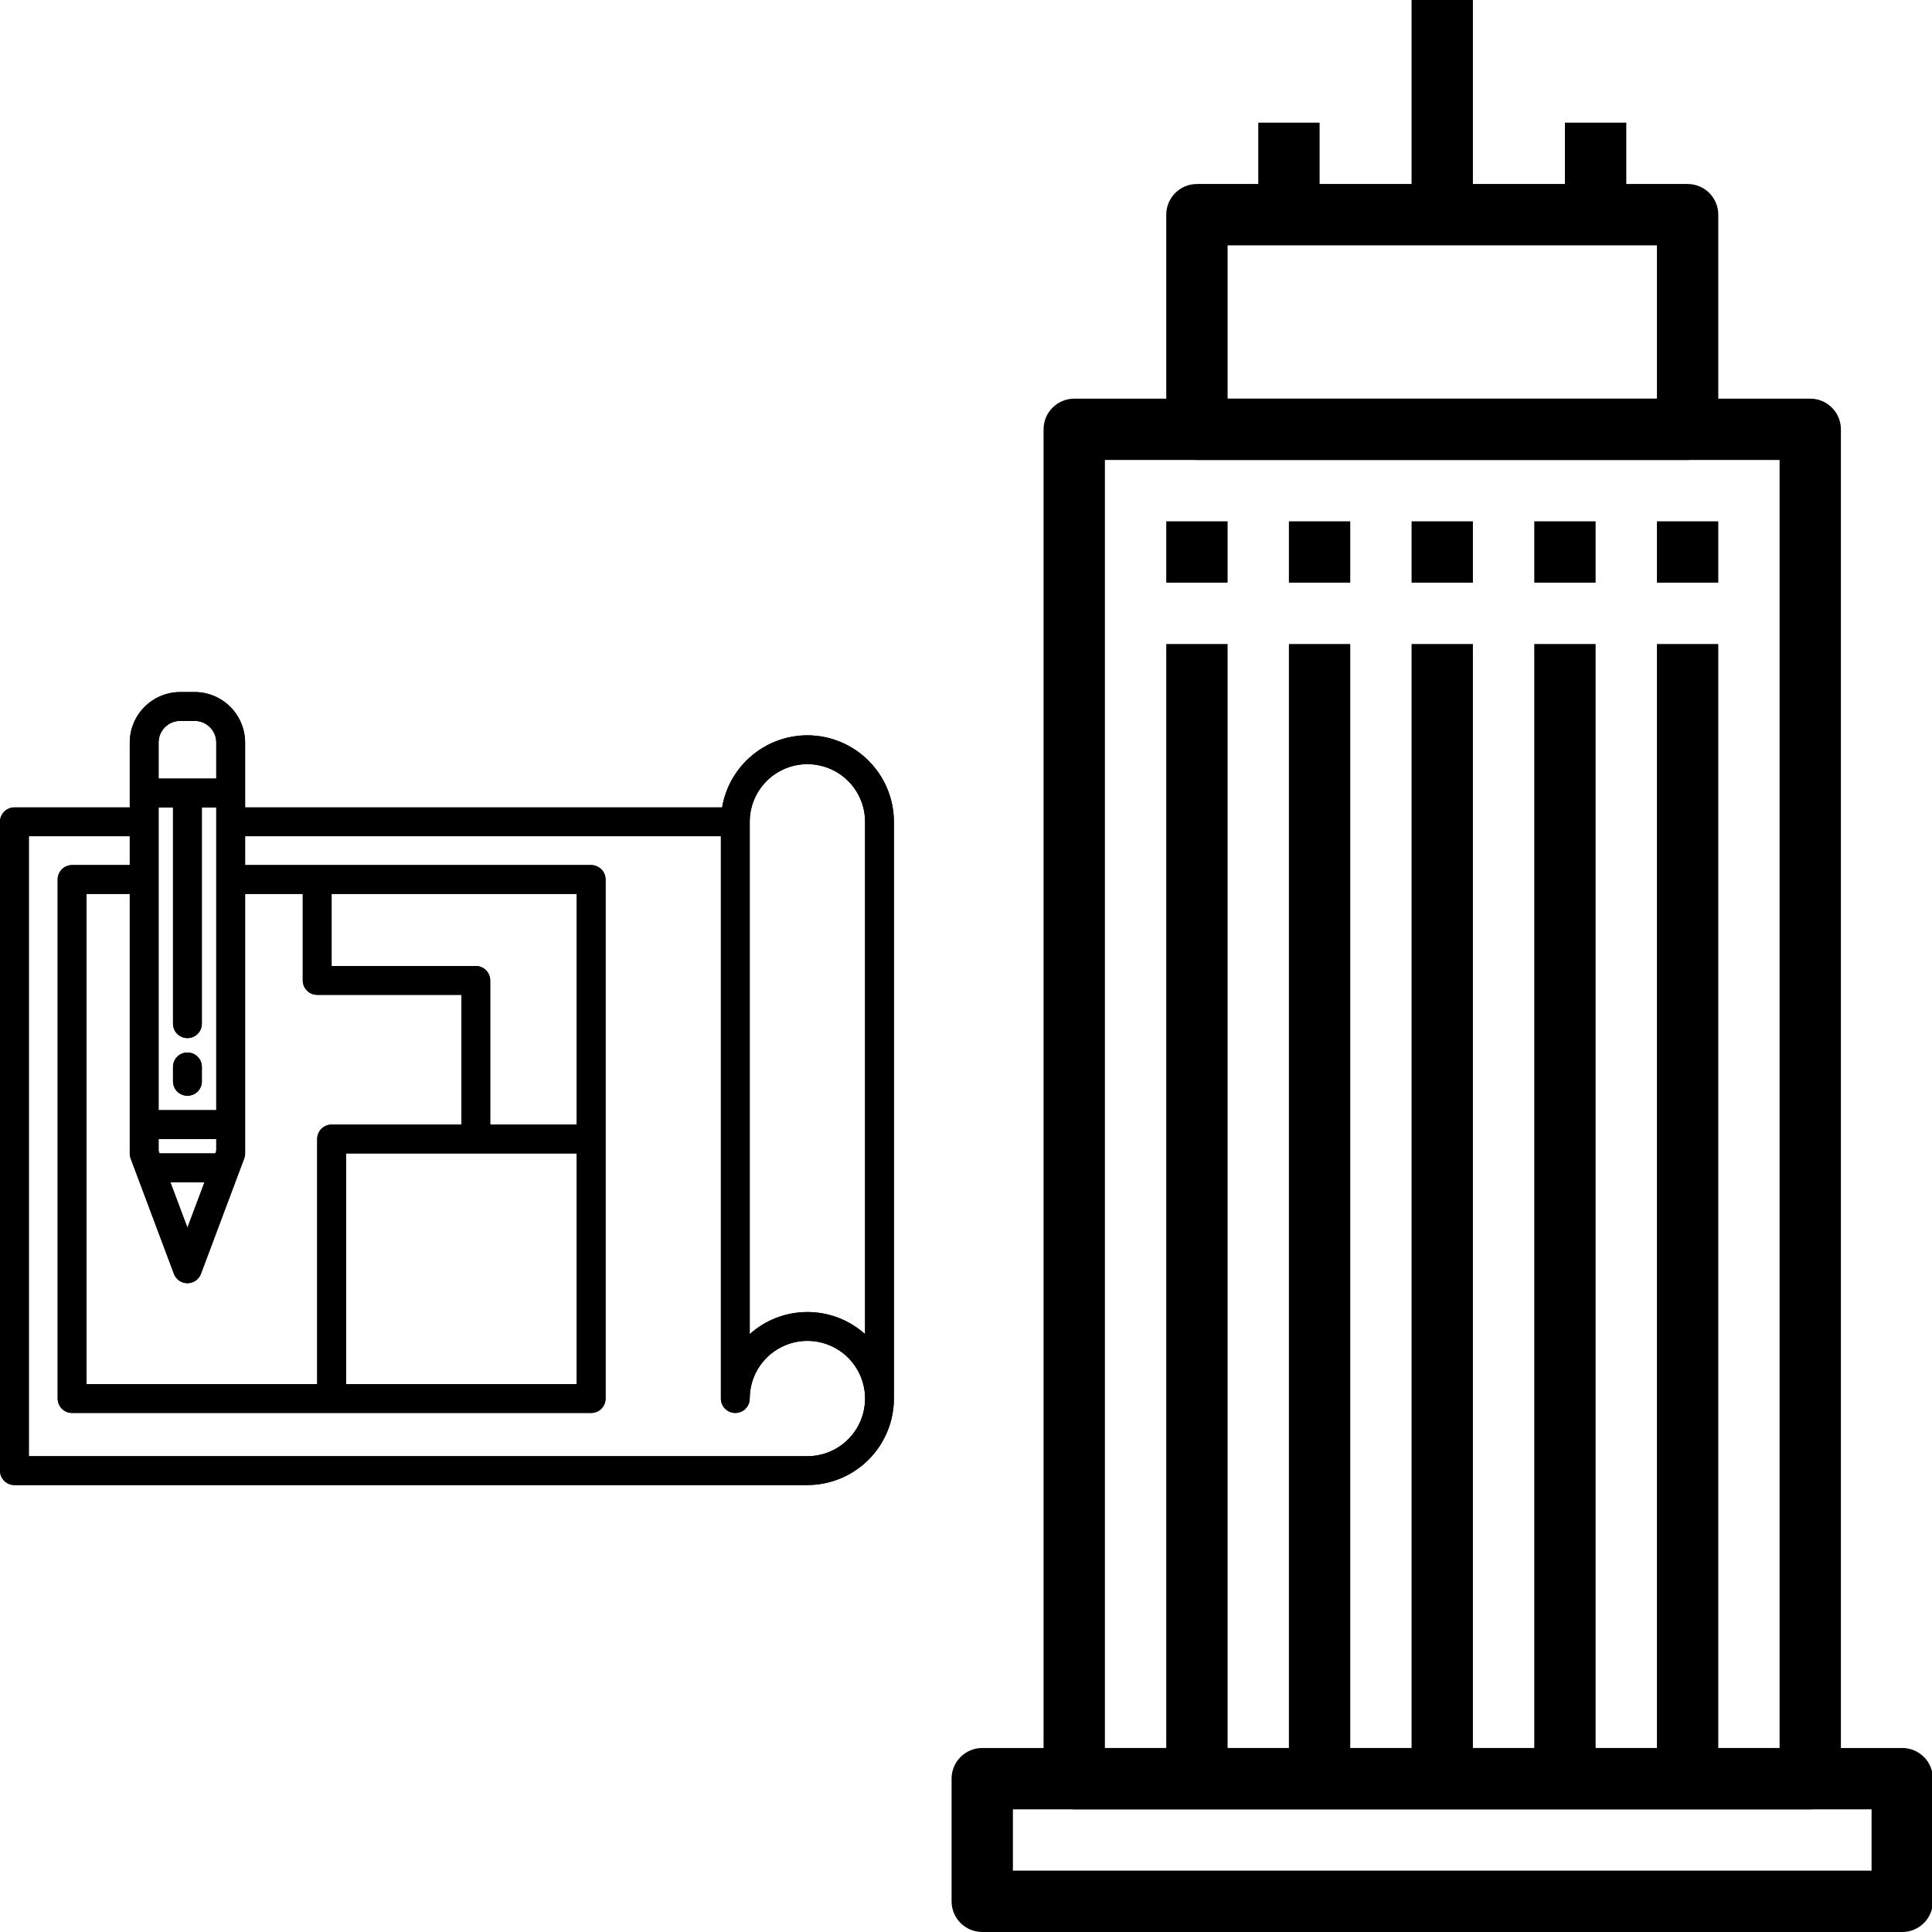 <svg width="67" height="67" viewBox="0 0 67 67" fill="none" xmlns="http://www.w3.org/2000/svg">
<g clip-path="url(#clip0_459_6383)">
<path d="M62.778 13.825H37.254C36.667 13.825 36.19 14.302 36.19 14.889V61.682C36.19 62.27 36.667 62.746 37.254 62.746H62.778C63.365 62.746 63.841 62.27 63.841 61.682V14.889C63.841 14.302 63.365 13.825 62.778 13.825ZM61.714 60.619H38.317V15.952H61.714V60.619H61.714Z" fill="currentColor"/>
<path d="M42.572 22.334H40.445V61.683H42.572V22.334Z" fill="currentColor"/>
<path d="M46.825 22.334H44.698V61.683H46.825V22.334Z" fill="currentColor"/>
<path d="M51.079 22.334H48.952V61.683H51.079V22.334Z" fill="currentColor"/>
<path d="M55.334 22.334H53.207V61.683H55.334V22.334Z" fill="currentColor"/>
<path d="M59.588 22.334H57.461V61.683H59.588V22.334Z" fill="currentColor"/>
<path d="M42.572 18.079H40.445V20.206H42.572V18.079Z" fill="currentColor"/>
<path d="M46.825 18.079H44.698V20.206H46.825V18.079Z" fill="currentColor"/>
<path d="M51.079 18.079H48.952V20.206H51.079V18.079Z" fill="currentColor"/>
<path d="M55.334 18.079H53.207V20.206H55.334V18.079Z" fill="currentColor"/>
<path d="M59.588 18.079H57.461V20.206H59.588V18.079Z" fill="currentColor"/>
<path d="M65.968 60.619H34.063C33.476 60.619 33 61.096 33 61.682V65.936C33 66.523 33.476 67 34.063 67H65.968C66.555 67 67.032 66.523 67.032 65.936V61.682C67.032 61.096 66.555 60.619 65.968 60.619ZM64.905 64.873H35.127V62.746H64.904V64.873H64.905Z" fill="currentColor"/>
<path d="M58.525 6.381H41.509C40.922 6.381 40.445 6.857 40.445 7.444V14.889C40.445 15.476 40.922 15.952 41.509 15.952H58.525C59.111 15.952 59.588 15.476 59.588 14.889V7.444C59.588 6.857 59.112 6.381 58.525 6.381ZM57.461 13.825H42.572V8.508H57.461V13.825H57.461Z" fill="currentColor"/>
<path d="M51.079 0H48.952V7.444H51.079V0Z" fill="currentColor"/>
<path d="M45.763 4.254H43.636V7.444H45.763V4.254Z" fill="currentColor"/>
<path d="M56.398 4.254H54.27V7.444H56.398V4.254Z" fill="currentColor"/>
<path d="M28 25.5C27.291 25.501 26.606 25.752 26.064 26.21C25.523 26.667 25.161 27.301 25.042 28H8.5V25.75C8.499 25.286 8.315 24.841 7.987 24.513C7.659 24.185 7.214 24 6.75 24H6.25C5.786 24 5.341 24.185 5.013 24.513C4.685 24.841 4.501 25.286 4.5 25.75V28H0.5C0.367 28 0.24 28.053 0.146 28.146C0.053 28.24 0 28.367 0 28.5V51C0 51.133 0.053 51.26 0.146 51.354C0.24 51.447 0.367 51.5 0.5 51.5H28C28.795 51.499 29.558 51.183 30.12 50.62C30.683 50.058 30.999 49.295 31 48.5V28.5C30.999 27.705 30.683 26.942 30.12 26.38C29.558 25.817 28.795 25.501 28 25.5V25.5ZM5.5 25.75C5.5 25.551 5.579 25.36 5.72 25.22C5.86 25.079 6.051 25 6.25 25H6.75C6.949 25 7.14 25.079 7.28 25.22C7.421 25.36 7.5 25.551 7.5 25.75V27H5.5V25.75ZM5.5 28H6V35.5C6 35.633 6.053 35.76 6.146 35.854C6.24 35.947 6.367 36 6.5 36C6.633 36 6.76 35.947 6.854 35.854C6.947 35.76 7 35.633 7 35.5V28H7.5V38.5H5.5V28ZM5.5 39.5H7.5V39.909L7.466 40H5.534L5.5 39.909V39.5ZM7.091 41L6.5 42.576L5.909 41H7.091ZM4.532 40.176L6.032 44.176C6.068 44.271 6.132 44.353 6.215 44.411C6.299 44.469 6.398 44.5 6.5 44.5C6.602 44.5 6.701 44.469 6.785 44.411C6.868 44.353 6.932 44.271 6.968 44.176L8.468 40.176C8.489 40.12 8.5 40.06 8.5 40V31H10.5V34C10.5 34.133 10.553 34.26 10.646 34.354C10.74 34.447 10.867 34.5 11 34.5H16V39H11.5C11.367 39 11.24 39.053 11.146 39.146C11.053 39.24 11 39.367 11 39.5V48H3V31H4.5V40C4.5 40.06 4.511 40.12 4.532 40.176V40.176ZM17 39V34C17 33.867 16.947 33.74 16.854 33.646C16.76 33.553 16.633 33.5 16.5 33.5H11.5V31H20V39H17ZM20 40V48H12V40H20ZM28 50.5H1V29H4.5V30H2.5C2.367 30 2.24 30.053 2.146 30.146C2.053 30.24 2 30.367 2 30.5V48.5C2 48.633 2.053 48.76 2.146 48.854C2.24 48.947 2.367 49 2.5 49H20.5C20.633 49 20.76 48.947 20.854 48.854C20.947 48.76 21 48.633 21 48.5V30.5C21 30.367 20.947 30.24 20.854 30.146C20.76 30.053 20.633 30 20.5 30H8.5V29H25V48.5C25 48.633 25.053 48.76 25.146 48.854C25.24 48.947 25.367 49 25.5 49C25.633 49 25.76 48.947 25.854 48.854C25.947 48.76 26 48.633 26 48.5C26 48.104 26.117 47.718 26.337 47.389C26.557 47.06 26.869 46.804 27.235 46.652C27.6 46.501 28.002 46.461 28.39 46.538C28.778 46.616 29.134 46.806 29.414 47.086C29.694 47.365 29.884 47.722 29.962 48.11C30.039 48.498 29.999 48.9 29.848 49.265C29.696 49.631 29.44 49.943 29.111 50.163C28.782 50.383 28.396 50.5 28 50.5ZM30 46.266C29.451 45.773 28.738 45.5 28 45.5C27.262 45.5 26.549 45.773 26 46.266V28.5C26 27.97 26.211 27.461 26.586 27.086C26.961 26.711 27.47 26.5 28 26.5C28.53 26.5 29.039 26.711 29.414 27.086C29.789 27.461 30 27.97 30 28.5V46.266Z" fill="black"/>
<path d="M28 25.5C27.291 25.501 26.606 25.752 26.064 26.21C25.523 26.667 25.161 27.301 25.042 28H8.5V25.75C8.499 25.286 8.315 24.841 7.987 24.513C7.659 24.185 7.214 24 6.75 24H6.25C5.786 24 5.341 24.185 5.013 24.513C4.685 24.841 4.501 25.286 4.5 25.75V28H0.5C0.367 28 0.24 28.053 0.146 28.146C0.053 28.24 0 28.367 0 28.5V51C0 51.133 0.053 51.26 0.146 51.354C0.24 51.447 0.367 51.5 0.5 51.5H28C28.795 51.499 29.558 51.183 30.12 50.62C30.683 50.058 30.999 49.295 31 48.5V28.5C30.999 27.705 30.683 26.942 30.12 26.38C29.558 25.817 28.795 25.501 28 25.5V25.5ZM5.5 25.75C5.5 25.551 5.579 25.36 5.72 25.22C5.86 25.079 6.051 25 6.25 25H6.75C6.949 25 7.14 25.079 7.28 25.22C7.421 25.36 7.5 25.551 7.5 25.75V27H5.5V25.75ZM5.5 28H6V35.5C6 35.633 6.053 35.76 6.146 35.854C6.24 35.947 6.367 36 6.5 36C6.633 36 6.76 35.947 6.854 35.854C6.947 35.76 7 35.633 7 35.5V28H7.5V38.5H5.5V28ZM5.5 39.5H7.5V39.909L7.466 40H5.534L5.5 39.909V39.5ZM7.091 41L6.5 42.576L5.909 41H7.091ZM4.532 40.176L6.032 44.176C6.068 44.271 6.132 44.353 6.215 44.411C6.299 44.469 6.398 44.5 6.5 44.5C6.602 44.5 6.701 44.469 6.785 44.411C6.868 44.353 6.932 44.271 6.968 44.176L8.468 40.176C8.489 40.12 8.5 40.06 8.5 40V31H10.5V34C10.5 34.133 10.553 34.26 10.646 34.354C10.74 34.447 10.867 34.5 11 34.5H16V39H11.5C11.367 39 11.24 39.053 11.146 39.146C11.053 39.24 11 39.367 11 39.5V48H3V31H4.5V40C4.5 40.06 4.511 40.12 4.532 40.176V40.176ZM17 39V34C17 33.867 16.947 33.74 16.854 33.646C16.76 33.553 16.633 33.5 16.5 33.5H11.5V31H20V39H17ZM20 40V48H12V40H20ZM28 50.5H1V29H4.5V30H2.5C2.367 30 2.24 30.053 2.146 30.146C2.053 30.24 2 30.367 2 30.5V48.5C2 48.633 2.053 48.76 2.146 48.854C2.24 48.947 2.367 49 2.5 49H20.5C20.633 49 20.76 48.947 20.854 48.854C20.947 48.76 21 48.633 21 48.5V30.5C21 30.367 20.947 30.24 20.854 30.146C20.76 30.053 20.633 30 20.5 30H8.5V29H25V48.5C25 48.633 25.053 48.76 25.146 48.854C25.24 48.947 25.367 49 25.5 49C25.633 49 25.76 48.947 25.854 48.854C25.947 48.76 26 48.633 26 48.5C26 48.104 26.117 47.718 26.337 47.389C26.557 47.06 26.869 46.804 27.235 46.652C27.6 46.501 28.002 46.461 28.39 46.538C28.778 46.616 29.134 46.806 29.414 47.086C29.694 47.365 29.884 47.722 29.962 48.11C30.039 48.498 29.999 48.9 29.848 49.265C29.696 49.631 29.44 49.943 29.111 50.163C28.782 50.383 28.396 50.5 28 50.5ZM30 46.266C29.451 45.773 28.738 45.5 28 45.5C27.262 45.5 26.549 45.773 26 46.266V28.5C26 27.97 26.211 27.461 26.586 27.086C26.961 26.711 27.47 26.5 28 26.5C28.53 26.5 29.039 26.711 29.414 27.086C29.789 27.461 30 27.97 30 28.5V46.266Z" fill="currentColor"/>
<path d="M6 37.5C6 37.633 6.053 37.76 6.146 37.854C6.24 37.947 6.367 38 6.5 38C6.633 38 6.76 37.947 6.854 37.854C6.947 37.76 7 37.633 7 37.5V37C7 36.867 6.947 36.74 6.854 36.646C6.76 36.553 6.633 36.5 6.5 36.5C6.367 36.5 6.24 36.553 6.146 36.646C6.053 36.74 6 36.867 6 37V37.5Z" fill="black"/>
<path d="M6 37.5C6 37.633 6.053 37.76 6.146 37.854C6.24 37.947 6.367 38 6.5 38C6.633 38 6.76 37.947 6.854 37.854C6.947 37.76 7 37.633 7 37.5V37C7 36.867 6.947 36.74 6.854 36.646C6.76 36.553 6.633 36.5 6.5 36.5C6.367 36.5 6.24 36.553 6.146 36.646C6.053 36.74 6 36.867 6 37V37.5Z" fill="currentColor"/>
</g>
<defs>
<clipPath id="clip0_459_6383">
<rect width="67" height="67" fill="currentColor"/>
</clipPath>
</defs>
</svg>
